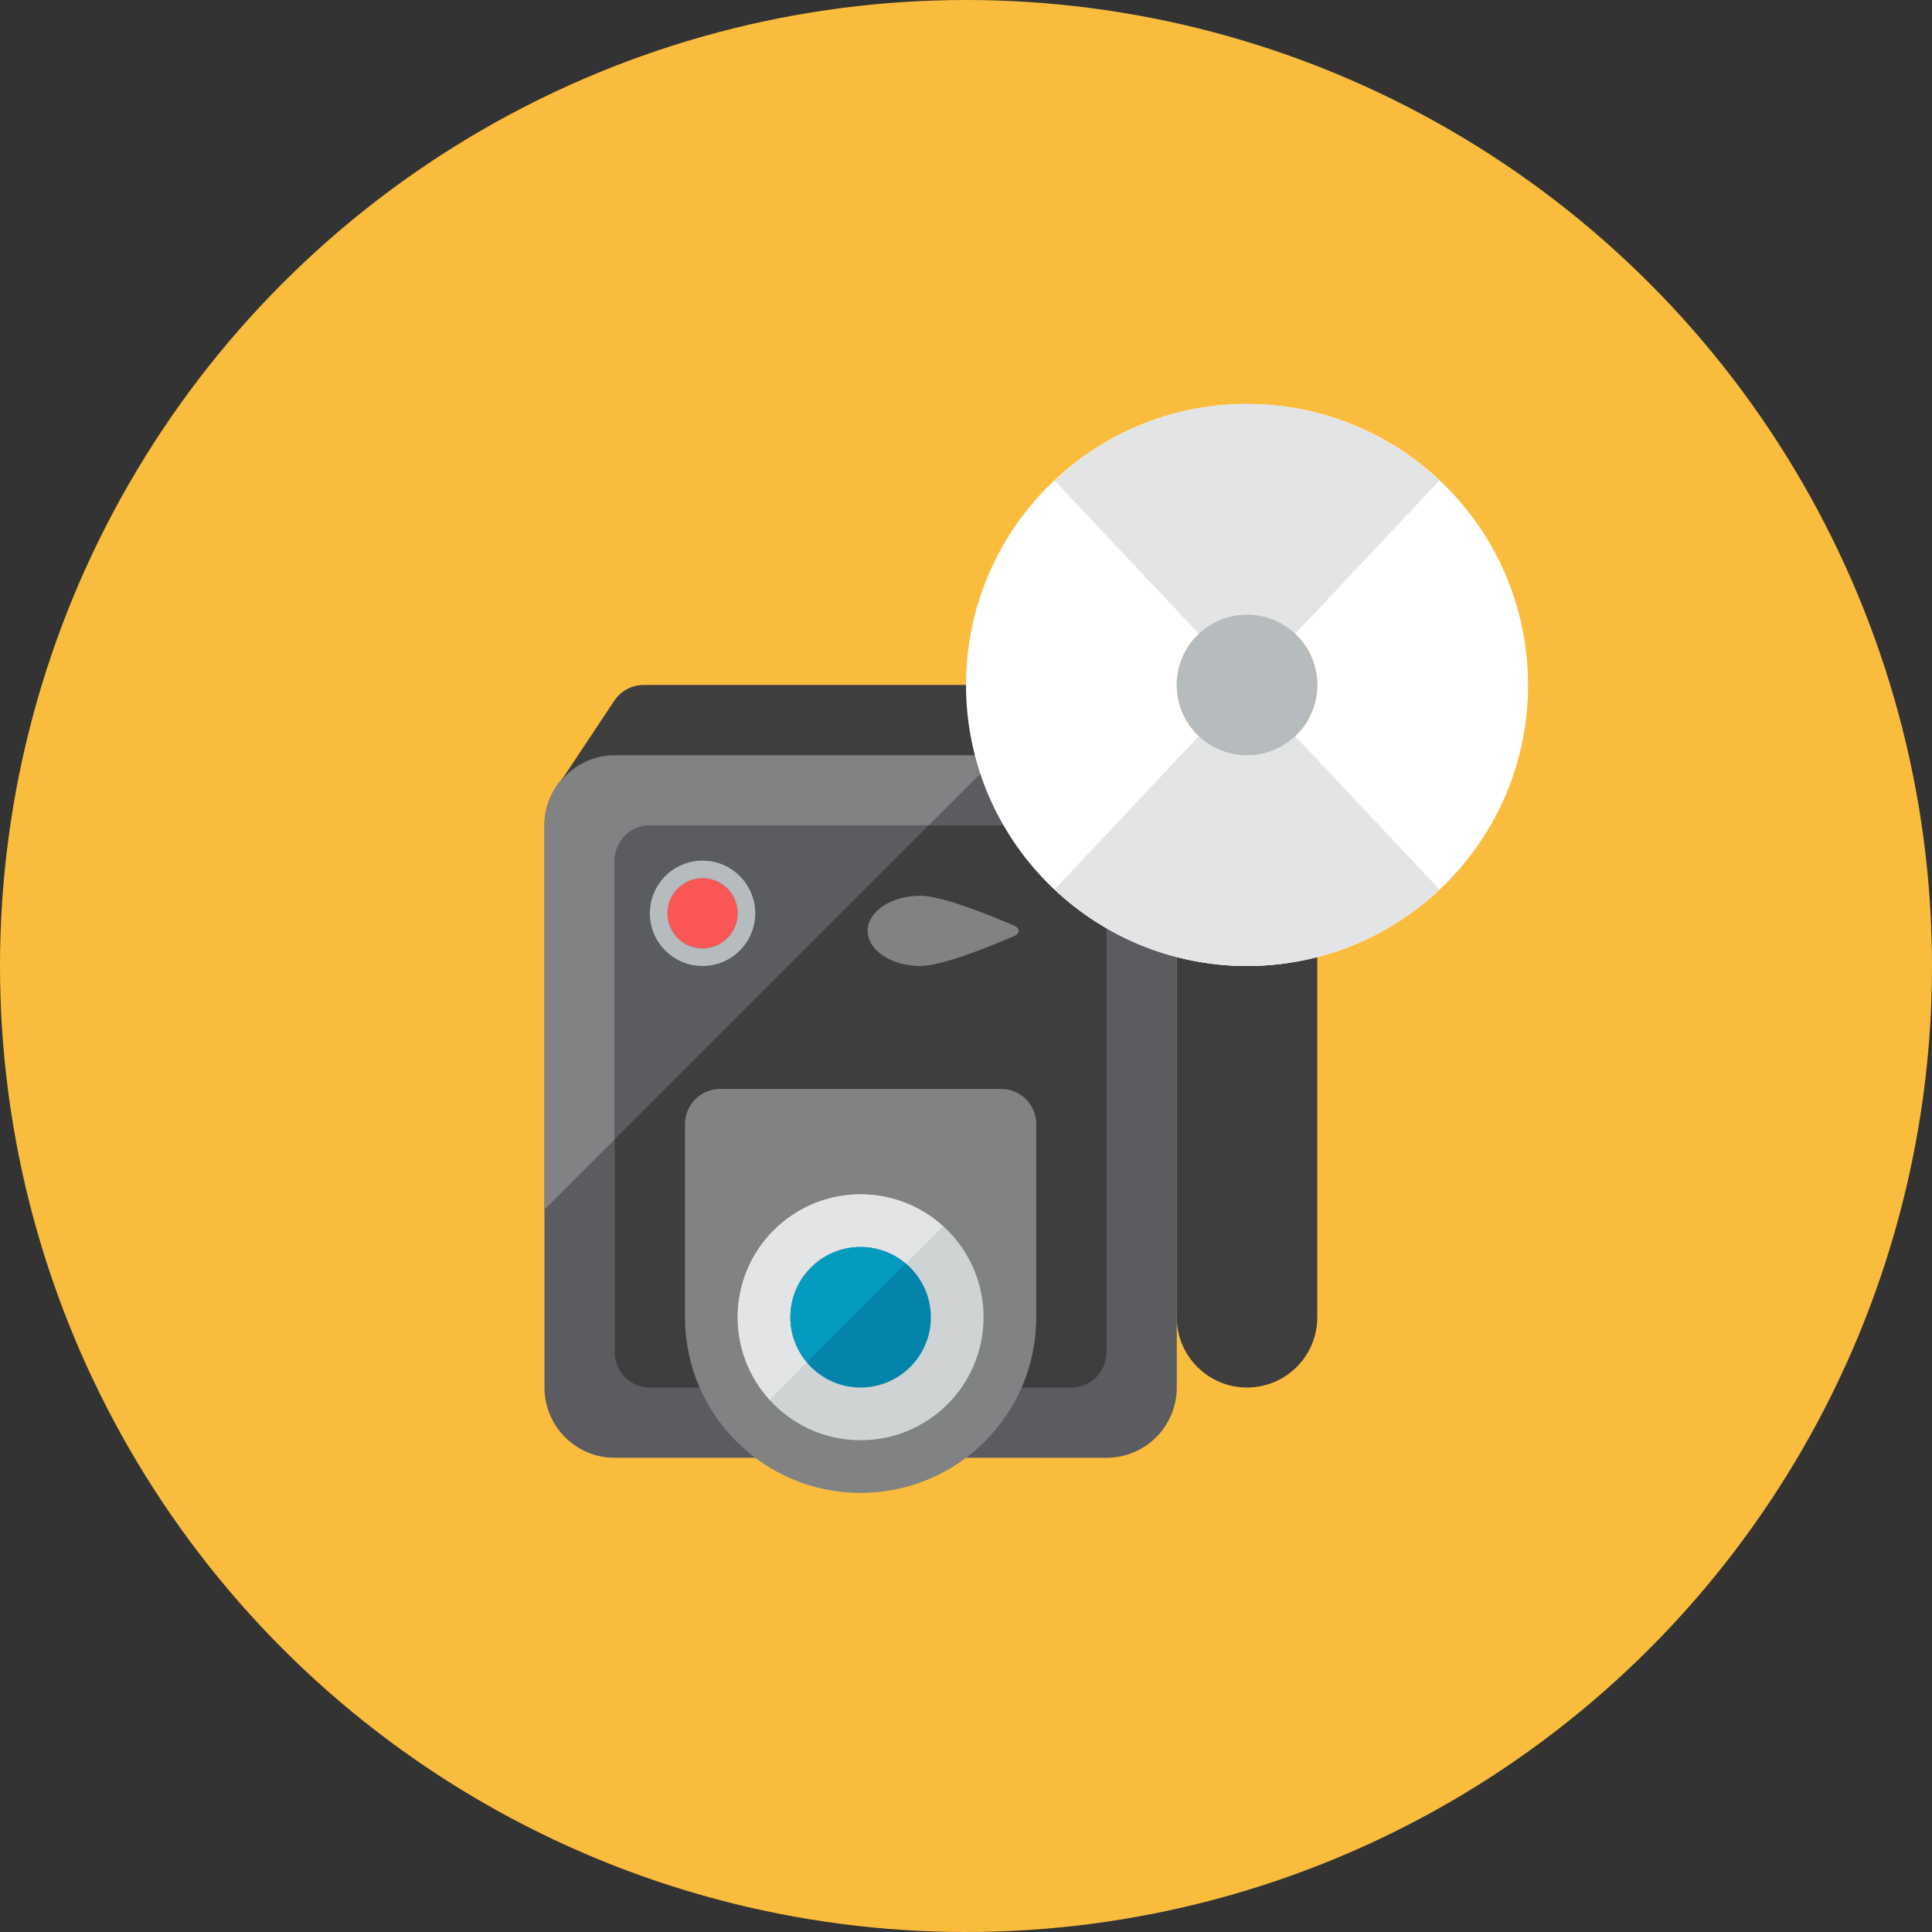 <?xml version="1.0" encoding="iso-8859-1"?>
<!-- Generator: Adobe Illustrator 17.1.0, SVG Export Plug-In . SVG Version: 6.00 Build 0)  -->
<!DOCTYPE svg PUBLIC "-//W3C//DTD SVG 1.0//EN" "http://www.w3.org/TR/2001/REC-SVG-20010904/DTD/svg10.dtd">
<svg version="1.0" xmlns="http://www.w3.org/2000/svg" xmlns:xlink="http://www.w3.org/1999/xlink" x="0px" y="0px" width="110px"
	 height="110px" viewBox="0 0 110 110" style="enable-background:new 0 0 110 110;" xml:space="preserve">
<rect x="0" y="0" width="110" height="110" fill="#333333" stroke="none"/>
<g id="Artboard">
</g>
<g id="Multicolor">
	<circle style="fill:#FABC3D;" cx="55" cy="55" r="55"/>
	<g>
		<path style="fill:#5B5C5F;" d="M31,47c0-2.209,1.791-4,4-4h28c2.209,0,4,1.791,4,4v32c0,2.209-1.791,4-4,4H35
			c-2.209,0-4-1.791-4-4V47z"/>
		<path style="fill:#818284;" d="M56.869,43H35c-2.209,0-4,1.791-4,4v21.869L56.869,43z"/>
		<path style="fill:#3E3E3F;" d="M35,49c0-1.105,0.895-2,2-2h24c1.105,0,2,0.895,2,2v28c0,1.105-0.895,2-2,2H37
			c-1.105,0-2-0.895-2-2V49z"/>
		<path style="fill:#5B5C5F;" d="M52.869,47H37c-1.104,0-2,0.896-2,2v15.869L52.869,47z"/>
		<path style="fill:#818284;" d="M39,64c0-1.105,0.895-2,2-2h16c1.105,0,2,0.895,2,2v11c0,5.523-4.477,10-10,10s-10-4.477-10-10V64z
			"/>
		<circle style="fill:#CFD3D4;" cx="49" cy="75" r="7"/>
		<path style="fill:#E2E4E5;" d="M49,68c-3.866,0-7,3.134-7,7c0,1.811,0.693,3.455,1.821,4.697l9.876-9.876
			C52.455,68.693,50.81,68,49,68z"/>
		<g>
			<path style="fill:#3E3E3F;" d="M35,43h26.476l-3.047-4H36.644c-0.67,0-1.295,0.335-1.666,0.893l-3.002,4.516
				C32.71,43.553,33.785,43,35,43z"/>
			<path style="fill:#3E3E3F;" d="M31.43,45.23l-0.013,0.02h0.002C31.422,45.243,31.427,45.237,31.43,45.23z"/>
		</g>
		<path style="fill:#3E3E3F;" d="M71,55c-1.384,0-2.719-0.194-4-0.524V75c0,2.209,1.791,4,4,4c2.209,0,4-1.791,4-4V54.476
			C73.719,54.806,72.384,55,71,55z"/>
		<path style="fill:#FFFFFF;" d="M71,23c-8.836,0-16,7.164-16,16s7.164,16,16,16s16-7.164,16-16S79.836,23,71,23z M71,43
			c-2.209,0-4-1.791-4-4s1.791-4,4-4c2.209,0,4,1.791,4,4S73.209,43,71,43z"/>
		<circle style="fill:#FA5655;" cx="40" cy="52" r="2"/>
		<path style="fill:#B6BCBD;" d="M40,49c-1.654,0-3,1.346-3,3s1.346,3,3,3s3-1.346,3-3S41.654,49,40,49z M40,54
			c-1.104,0-2-0.896-2-2s0.896-2,2-2s2,0.896,2,2S41.104,54,40,54z"/>
		<circle style="fill:#0484AB;" cx="49" cy="75" r="4"/>
		<path style="fill:#818284;" d="M49.401,53c0-1.105,1.343-2,3-2c1.268,0,4.108,1.171,5.373,1.721C57.915,52.782,58,52.888,58,53
			s-0.086,0.217-0.227,0.279C56.509,53.829,53.668,55,52.401,55C50.744,55,49.401,54.105,49.401,53z"/>
		<path style="fill:#059BBF;" d="M49,71c-2.209,0-4,1.791-4,4c0,0.981,0.367,1.869,0.954,2.564l5.611-5.611
			C50.869,71.367,49.981,71,49,71z"/>
		<path style="fill:#E2E4E5;" d="M71,35c1.061,0,2.019,0.42,2.735,1.094l8.22-8.734C79.091,24.664,75.244,23,71,23
			s-8.091,1.664-10.955,4.36l8.22,8.734C68.981,35.42,69.939,35,71,35z"/>
		<path style="fill:#E2E4E5;" d="M73.735,41.906C73.019,42.58,72.061,43,71,43c-1.061,0-2.019-0.42-2.735-1.094l-8.22,8.734
			C62.909,53.336,66.756,55,71,55s8.091-1.664,10.955-4.36L73.735,41.906z"/>
		<circle style="fill:#B6BCBD;" cx="71" cy="39" r="4"/>
	</g>
</g>
</svg>
